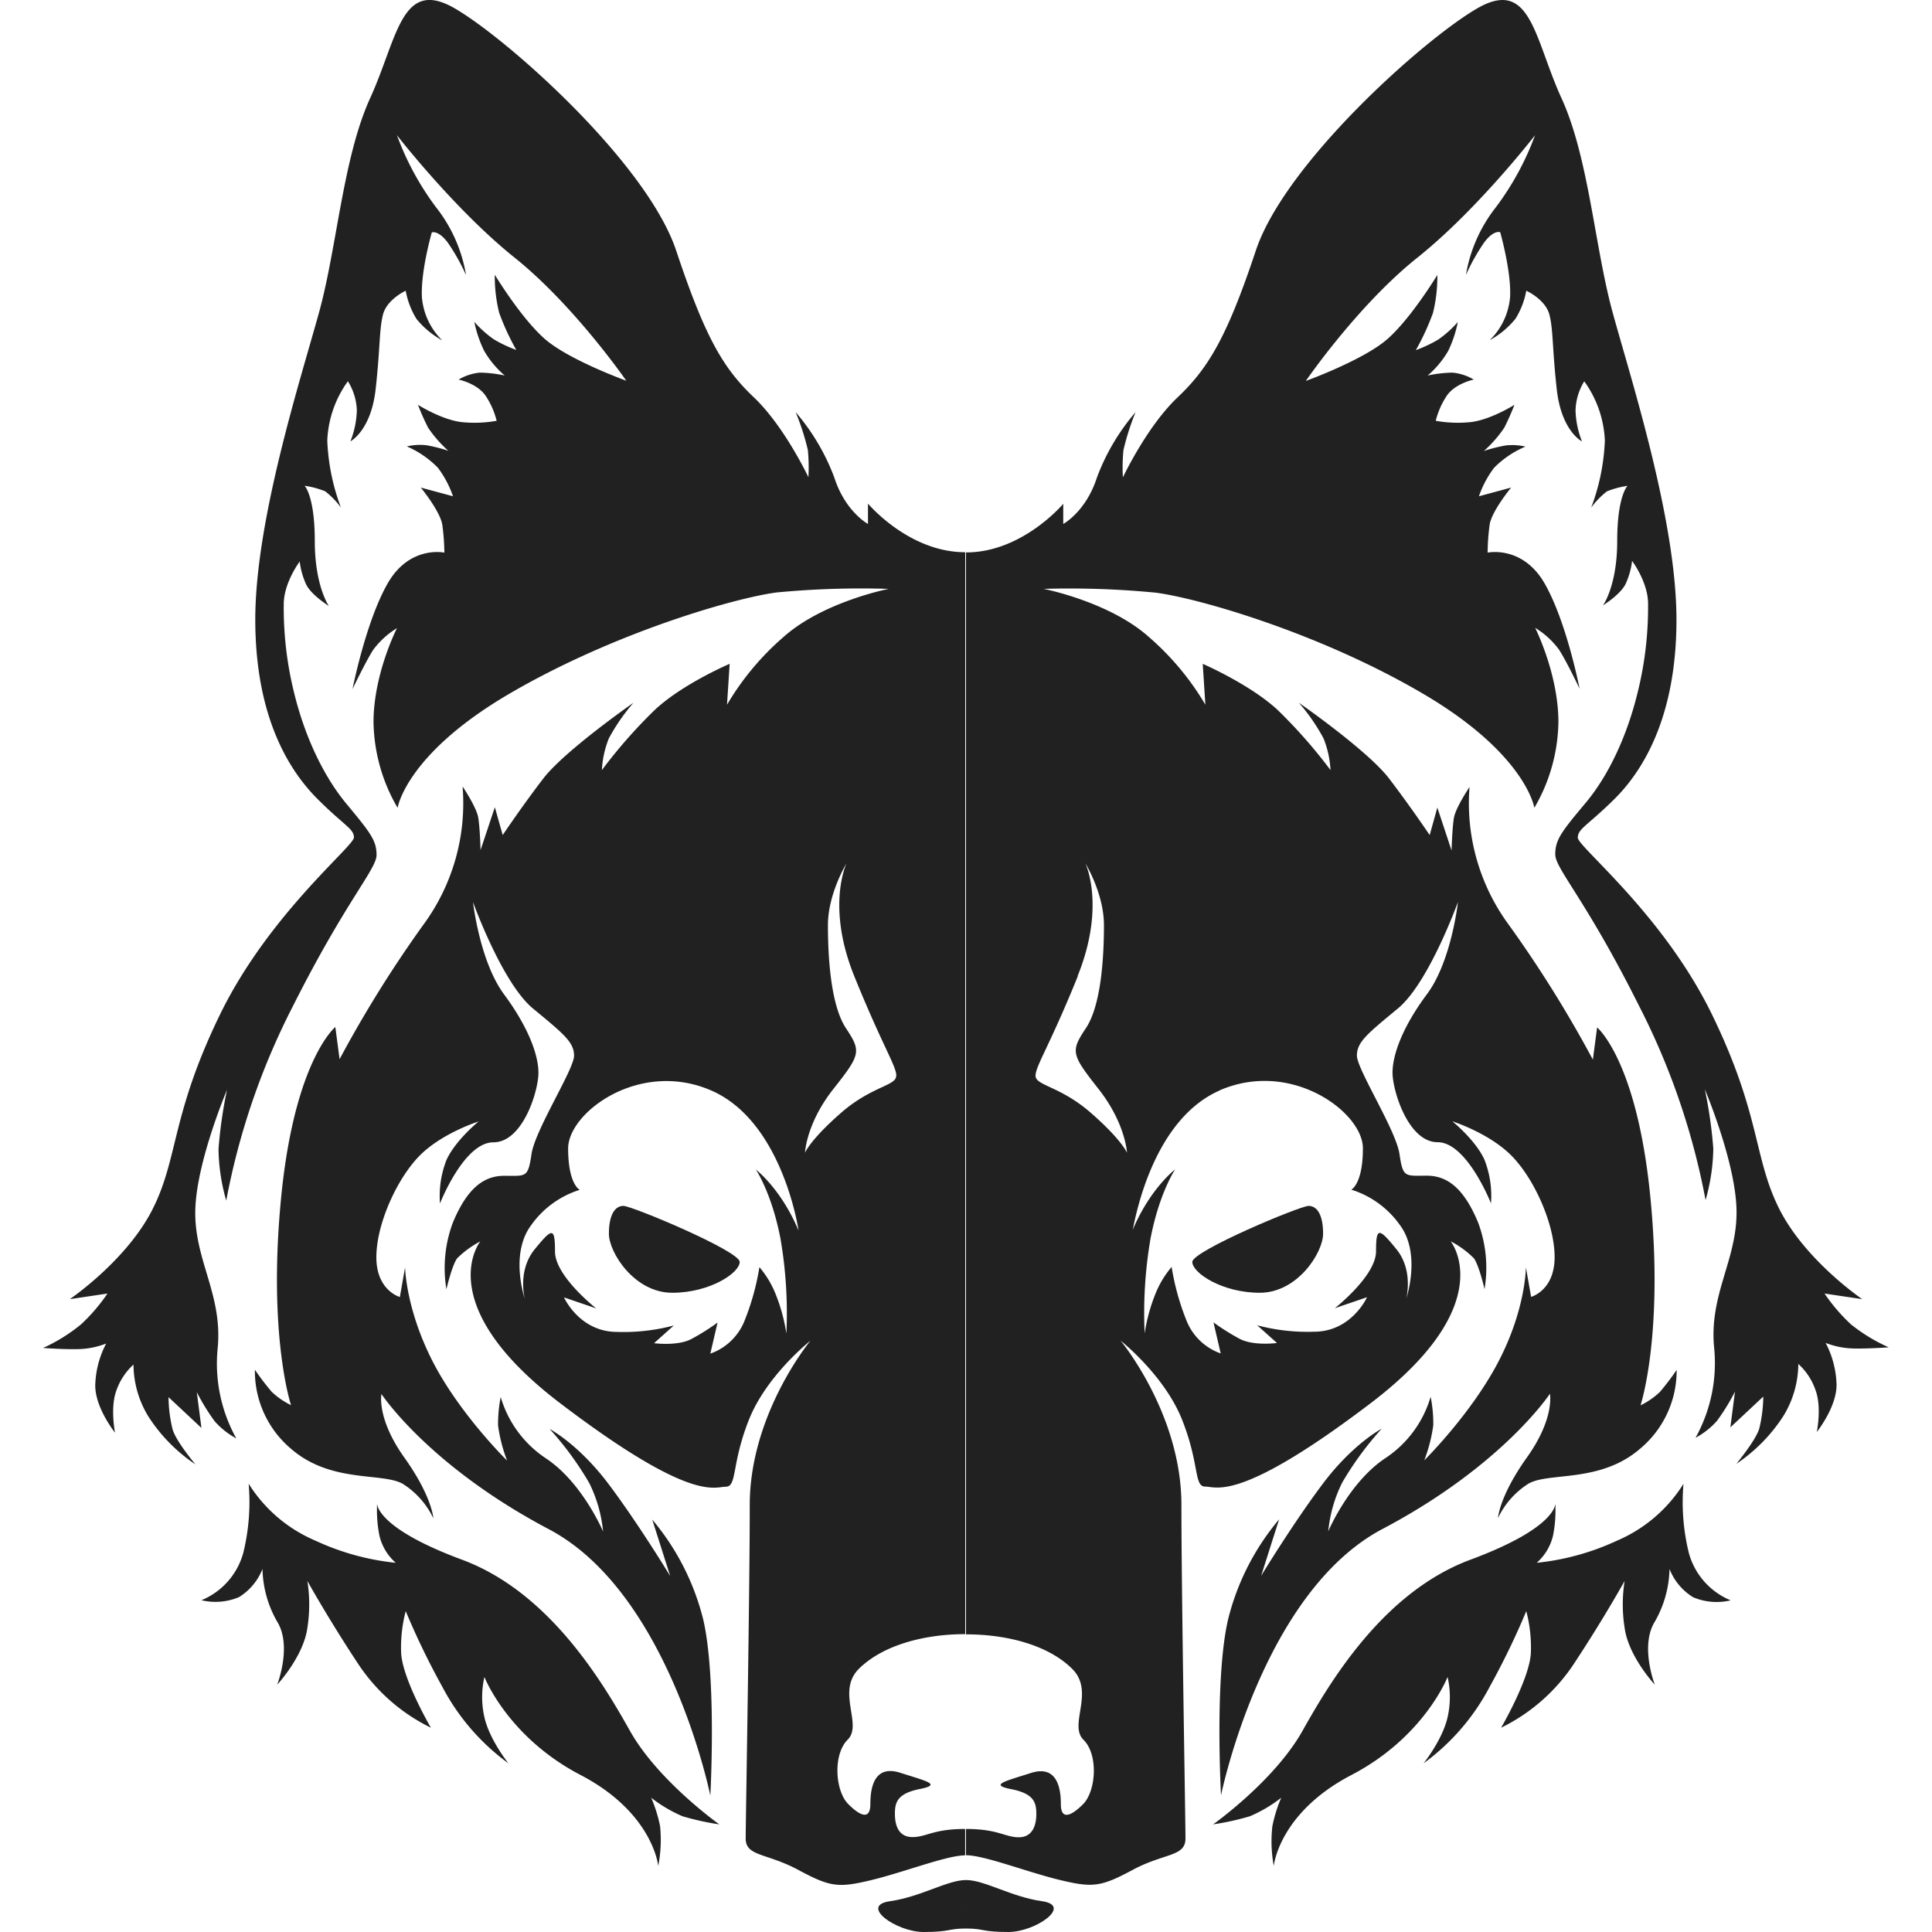 <!-- Copyright (c) 2023 Jan Stehno -->
<svg xmlns="http://www.w3.org/2000/svg" viewBox="0 0 300 300">
    <title>sidestripedjackal</title>
    <g id="sidestripedjackal">
        <g id="right">
            <path d="M150,291.93c2.89,0,7,2.61,11.81,3.29s-1,4.78-5.23,4.78-3.69-.54-6.58-.54Z"
                transform="translate(0 0)" fill="#212121" />
            <path
                d="M197.79,289.74s.78-8.24,12.08-14.13,14.91-15.21,14.91-15.21a14,14,0,0,1,0,6.25c-.78,3.49-3.73,7.16-3.73,7.16a34.57,34.57,0,0,0,10.28-11.91A118.66,118.66,0,0,0,237,250.18a22.09,22.09,0,0,1,.72,6.19c0,4-4.63,11.91-4.63,11.91a28.6,28.6,0,0,0,11.3-9.92c4.69-7.1,7.88-12.87,7.88-12.87a23.43,23.43,0,0,0,0,7.28c.6,4.45,4.69,8.83,4.69,8.83s-2.35-6,0-9.79a17.11,17.11,0,0,0,2.28-8.18,9,9,0,0,0,3.67,4.39,9.39,9.39,0,0,0,5.83.48,11.12,11.12,0,0,1-6.49-7.33,33,33,0,0,1-.84-10.76,22.68,22.68,0,0,1-10.34,8.83,38.85,38.85,0,0,1-12.45,3.43,8.1,8.1,0,0,0,2.53-4.21,20.1,20.1,0,0,0,.36-5s.3,3.73-13.16,8.72-21.7,18.75-26.09,26.57-13.89,14.54-13.89,14.54a41.9,41.9,0,0,0,5.71-1.26,21.62,21.62,0,0,0,4.87-2.88,22.09,22.09,0,0,0-1.38,4.44A21,21,0,0,0,197.79,289.74Z"
                transform="translate(0 0)" fill="#212121" />
            <path
                d="M195.62,200.74c5.87,0,9.83-6.25,9.83-9.17s-.93-4.32-2.25-4.32-18.06,7-18.06,8.7S189.76,200.74,195.62,200.74Z"
                transform="translate(0 0)" fill="#212121" />
            <path
                d="M287.41,205.64a28,28,0,0,1-4.1-4.78l5.85.87s-8.84-6-12.87-14-2.85-14.55-10.43-30.15S245,131.49,245,130.08s1.53-1.89,5.68-6,9.64-12.35,9.64-27.86-7.12-37.51-9.91-47.7-3.7-24-7.94-33.27S237.73-3.55,229.35,1.32,199.5,25.4,195,38.92s-7.42,18.31-12.17,22.81-8.47,12.4-8.47,12.4a28.15,28.15,0,0,1,.09-4.24A38.41,38.41,0,0,1,176.33,64a33.53,33.53,0,0,0-6,10.15c-1.71,5.32-5.23,7.21-5.23,7.21V78.23s-6.32,7.55-15.1,7.55v168c6.67,0,12.94,1.81,16.5,5.37s-.62,8.67,1.74,11,1.94,8-.06,10-3.45,2.4-3.45,0-.54-6.16-4.66-4.84-6.49,1.83-3,2.52,3.85,2.08,3.85,3.85-.6,3.61-2.73,3.61S155,284,150,284v4.08c2.86,0,9.5,2.62,14.61,3.85s6.37,1.05,11.3-1.59,8.17-2,8.17-4.87-.63-37.63-.63-51.79S174,208.17,174,208.17s6.81,5.36,9.56,12.3,1.8,10.37,3.6,10.37,5.37,2.48,25.66-12.94,12.44-25.15,12.44-25.15a14.61,14.61,0,0,1,3.61,2.64c.81,1.14,1.65,4.78,1.65,4.78a20.11,20.11,0,0,0-1-10.34c-2.05-4.93-4.51-7.27-7.94-7.27s-3.72.36-4.27-3.37-6.61-13.16-6.61-15.27,1.57-3.36,6.37-7.33,9.32-16.53,9.32-16.53-1,9.2-4.81,14.31-5.35,9.43-5.35,12.2,2.44,10.79,7,10.79,8.29,9.5,8.29,9.5a15.4,15.4,0,0,0-1-6.74c-1.35-3.06-5-6-5-6s5.71,1.81,9.2,5.35,6.68,10.55,6.68,15.74-3.65,6.17-3.65,6.17l-.81-4.6s0,6.45-4.24,14.61-11.54,15.37-11.54,15.37a24.38,24.38,0,0,0,1.4-5.45,21.52,21.52,0,0,0-.41-4.42,17.23,17.23,0,0,1-7,9.51c-5.68,3.75-8.9,11.38-8.9,11.38a21.55,21.55,0,0,1,2.17-7.57,49.75,49.75,0,0,1,6.13-8.36s-4.48,2.34-9.14,8.54-9.58,14.3-9.58,14.3l2.79-8.77a38.46,38.46,0,0,0-7.93,15.57c-2.11,9.13-1.09,27.29-1.09,27.29s6.38-31.5,25.07-41.36,26-21,26-21,.78,3.79-3.55,9.86-4.51,9.44-4.51,9.44a12.82,12.82,0,0,1,4.75-5.35c3.19-1.81,11.12-.06,17.31-5.41a15.78,15.78,0,0,0,5.68-12.24,40.17,40.17,0,0,1-2.61,3.43,11.93,11.93,0,0,1-3,2.07s3.61-10.82,1.54-32.19S248,159.54,248,159.54l-.66,5a186.75,186.75,0,0,0-13.1-21,31.83,31.83,0,0,1-6.05-21.34s-2.16,3.2-2.43,4.82-.36,5.05-.36,5.05l-2.21-6.67L222,129.67s-3-4.46-6.31-8.79-14-11.76-14-11.76a30.26,30.26,0,0,1,3.83,5.54,15.37,15.37,0,0,1,1.08,4.92,78.85,78.85,0,0,0-8.21-9.34c-4.32-4-11.63-7.16-11.63-7.16l.41,6.35a42.26,42.26,0,0,0-8.75-10.5c-6.13-5.5-16.36-7.49-16.36-7.49a138.41,138.41,0,0,1,17.41.59c6.86.9,25.67,6.37,41.6,15.75s17.18,17.66,17.18,17.66a27.14,27.14,0,0,0,3.74-13.3c0-7.49-3.61-14.65-3.61-14.65a13,13,0,0,1,3.7,3.38c1.22,1.89,3.2,6.08,3.2,6.08s-2-10.35-5.42-16.33S231,85.81,231,85.81a34.42,34.42,0,0,1,.31-4.33c.32-2.12,3.34-5.77,3.34-5.77l-5,1.35A15.79,15.79,0,0,1,232,72.64a15,15,0,0,1,4.87-3.29,8.81,8.81,0,0,0-3.06-.18,23.33,23.33,0,0,0-3.39.86,19.23,19.23,0,0,0,3.16-3.61,38.14,38.14,0,0,0,1.58-3.56s-3.92,2.48-7.08,2.71a19.4,19.4,0,0,1-5.14-.23,12.39,12.39,0,0,1,1.71-3.88c1.31-1.93,4.2-2.52,4.2-2.52a8,8,0,0,0-3.3-1.08,19.85,19.85,0,0,0-3.86.45,14.88,14.88,0,0,0,3.19-3.83A18.57,18.57,0,0,0,226.37,50a16.84,16.84,0,0,1-3,2.7,20.46,20.46,0,0,1-3.52,1.67,38,38,0,0,0,2.66-5.77,23.5,23.5,0,0,0,.68-5.91s-4,6.63-7.71,9.92-12.71,6.54-12.71,6.54S210.82,47.4,220.1,40s18.26-19,18.26-19a43.69,43.69,0,0,1-6.08,11.18,23.15,23.15,0,0,0-4.65,10.51,31.57,31.57,0,0,1,2.84-5.05c1.49-2,2.48-1.58,2.48-1.58s1.72,6,1.54,10a10.61,10.61,0,0,1-3.16,6.76,13.43,13.43,0,0,0,4-3.33A12.54,12.54,0,0,0,237,45.14s3,1.36,3.6,3.75.41,5,1.13,11.54,3.92,8.11,3.92,8.11a14,14,0,0,1-1-4.82A9.09,9.09,0,0,1,246,59.21a16.9,16.9,0,0,1,3.2,9.2,33,33,0,0,1-2.12,10.41,12.89,12.89,0,0,1,2.44-2.52,14,14,0,0,1,3.2-.86S251.12,77,251.12,84s-2.21,10-2.21,10,2.71-1.67,3.52-3.34a11.87,11.87,0,0,0,1-3.56s2.48,3.29,2.48,6.63a54.73,54.73,0,0,1-1.67,14c-1.53,6.22-4.28,12.49-8.07,17s-4.67,5.71-4.67,7.94,4.75,7,13,23.5a110.74,110.74,0,0,1,10.34,30.17,30.37,30.37,0,0,0,1.2-8,70.49,70.49,0,0,0-1.32-9.2s4.93,11.6,4.93,19.12-4.27,12.8-3.48,21a23.91,23.91,0,0,1-2.89,14,12.09,12.09,0,0,0,3.34-2.64,32.67,32.67,0,0,0,2.79-4.54l-.72,5.56,5.11-4.78a21.8,21.8,0,0,1-.63,5c-.6,1.89-3.55,5.44-3.55,5.44a25.62,25.62,0,0,0,7.28-7.39,15.58,15.58,0,0,0,2.34-8.12,9.78,9.78,0,0,1,2.67,4.06c1,2.67.2,6.51.2,6.51s3.07-3.81,3.07-7.33a14.74,14.74,0,0,0-1.7-6.51,12.6,12.6,0,0,0,4.27.87c2.4.06,5.53-.18,5.53-.18A26.49,26.49,0,0,1,287.41,205.64Zm-98-36.34c11.13-4.82,22.22,3.43,22.22,9s-1.8,6.43-1.8,6.43a14.55,14.55,0,0,1,7.53,5.47c3.38,4.51,1,11.45,1,11.45s1.17-4.36-1.53-7.68-3.16-3.5-3.16.33-6.4,8.84-6.4,8.84l5-1.71s-2.39,5.36-8.25,5.36a30.4,30.4,0,0,1-8.8-1l3.07,2.75s-3.69.5-5.86-.68a36.08,36.08,0,0,1-4-2.52l1.12,4.82a8.88,8.88,0,0,1-5.27-5,38.76,38.76,0,0,1-2.35-8.43,15,15,0,0,0-2.52,4.19,27.27,27.27,0,0,0-1.67,6.13,68.5,68.5,0,0,1,.9-14.65c1.36-7.17,3.84-10.82,3.84-10.82s-3.88,2.93-6.63,9.47C176,191.08,178.31,174.13,189.45,169.3Zm-22.09-17.71c4.42-10.91,1.21-17.54,1.21-17.54s2.89,4.69,2.89,9.6-.41,12.4-2.8,16-2.29,4.05,1.94,9.42S175,179,175,179s-.81-2-5.59-6.18-8.61-4.24-8.61-5.77S162.94,162.5,167.36,151.59Z"
                transform="translate(0 0)" fill="#212121" />
        </g>
        <g id="left">
            <path d="M150,291.93c-2.89,0-7,2.61-11.81,3.29s1,4.78,5.23,4.78,3.69-.54,6.58-.54Z"
                transform="translate(0 0)" fill="#212121" />
            <path
                d="M102.21,289.74s-.78-8.24-12.08-14.13S75.22,260.4,75.22,260.4a14,14,0,0,0,0,6.25c.78,3.49,3.73,7.16,3.73,7.16A34.57,34.57,0,0,1,68.67,261.9,118.66,118.66,0,0,1,63,250.18a22.09,22.09,0,0,0-.72,6.19c0,4,4.63,11.91,4.63,11.91a28.6,28.6,0,0,1-11.3-9.92c-4.69-7.1-7.88-12.87-7.88-12.87a23.43,23.43,0,0,1,0,7.28c-.6,4.45-4.69,8.83-4.69,8.83s2.35-6,0-9.79a17.11,17.11,0,0,1-2.28-8.18A9,9,0,0,1,37.11,248a9.39,9.39,0,0,1-5.83.48,11.12,11.12,0,0,0,6.49-7.33,33,33,0,0,0,.84-10.76A22.68,22.68,0,0,0,49,239.24a38.85,38.85,0,0,0,12.45,3.43,8.1,8.1,0,0,1-2.53-4.21,20.1,20.1,0,0,1-.36-5s-.3,3.73,13.16,8.72,21.7,18.75,26.09,26.57,13.89,14.54,13.89,14.54a41.9,41.9,0,0,1-5.71-1.26,21.62,21.62,0,0,1-4.87-2.88,22.09,22.09,0,0,1,1.38,4.44A21,21,0,0,1,102.21,289.74Z"
                transform="translate(0 0)" fill="#212121" />
            <path
                d="M104.38,200.74c-5.87,0-9.83-6.25-9.83-9.17s.93-4.32,2.25-4.32,18.06,7,18.06,8.7S110.24,200.74,104.38,200.74Z"
                transform="translate(0 0)" fill="#212121" />
            <path
                d="M6.69,209.31s3.13.24,5.53.18a12.6,12.6,0,0,0,4.27-.87,14.74,14.74,0,0,0-1.7,6.51c0,3.52,3.07,7.33,3.07,7.33s-.77-3.84.2-6.51a9.78,9.78,0,0,1,2.67-4.06A15.58,15.58,0,0,0,23.07,220a25.62,25.62,0,0,0,7.28,7.39s-3-3.55-3.55-5.44a21.8,21.8,0,0,1-.63-5l5.11,4.78-.72-5.56a32.67,32.67,0,0,0,2.79,4.54,12.09,12.09,0,0,0,3.34,2.64,23.91,23.91,0,0,1-2.89-14c.79-8.18-3.48-13.47-3.48-21s4.93-19.12,4.93-19.12a70.49,70.49,0,0,0-1.32,9.2,30.37,30.37,0,0,0,1.2,8,110.74,110.74,0,0,1,10.34-30.17c8.29-16.47,13-21.28,13-23.5s-.89-3.39-4.67-7.94-6.54-10.82-8.07-17a54.73,54.73,0,0,1-1.67-14c0-3.34,2.48-6.63,2.48-6.63a11.87,11.87,0,0,0,1,3.56c.81,1.67,3.52,3.34,3.52,3.34S48.88,91,48.88,84s-1.58-8.57-1.58-8.57a14,14,0,0,1,3.2.86,12.89,12.89,0,0,1,2.44,2.52,33,33,0,0,1-2.12-10.41,16.9,16.9,0,0,1,3.2-9.2,9.09,9.09,0,0,1,1.39,4.51,14,14,0,0,1-1,4.82s3.2-1.62,3.92-8.11.54-9.16,1.13-11.54S63,45.14,63,45.14a12.54,12.54,0,0,0,1.67,4.38,13.43,13.43,0,0,0,4,3.33,10.61,10.61,0,0,1-3.16-6.76c-.18-4.06,1.54-10,1.54-10s1-.4,2.48,1.58a31.57,31.57,0,0,1,2.84,5.05A23.15,23.15,0,0,0,67.72,32.2,43.69,43.69,0,0,1,61.64,21s9,11.59,18.26,19S97.25,59.12,97.25,59.12s-9-3.25-12.71-6.54-7.71-9.92-7.71-9.92a23.5,23.5,0,0,0,.68,5.91,38,38,0,0,0,2.66,5.77,20.46,20.46,0,0,1-3.52-1.67,16.84,16.84,0,0,1-3-2.7,18.57,18.57,0,0,0,1.53,4.51,14.88,14.88,0,0,0,3.19,3.83,19.85,19.85,0,0,0-3.86-.45,8,8,0,0,0-3.3,1.08s2.89.59,4.2,2.52a12.39,12.39,0,0,1,1.71,3.88,19.4,19.4,0,0,1-5.14.23c-3.16-.23-7.08-2.71-7.08-2.71a38.14,38.14,0,0,0,1.58,3.56A19.23,19.23,0,0,0,69.62,70a23.33,23.33,0,0,0-3.39-.86,8.81,8.81,0,0,0-3.06.18A15,15,0,0,1,68,72.64a15.79,15.79,0,0,1,2.34,4.42l-5-1.35s3,3.65,3.34,5.77A34.42,34.42,0,0,1,69,85.81s-5.42-1.17-8.82,4.81S54.74,107,54.74,107s2-4.19,3.2-6.08a13,13,0,0,1,3.7-3.38S58,104.65,58,112.14a27.14,27.14,0,0,0,3.74,13.3S63,117.16,79,107.78,113.69,92.93,120.55,92A138.41,138.41,0,0,1,138,91.44s-10.23,2-16.36,7.49a42.26,42.26,0,0,0-8.75,10.5l.41-6.35s-7.31,3.11-11.63,7.16a78.85,78.85,0,0,0-8.21,9.34,15.37,15.37,0,0,1,1.08-4.92,30.26,30.26,0,0,1,3.83-5.54s-10.68,7.44-14,11.76-6.31,8.79-6.31,8.79l-1.22-4.32L74.62,132s-.09-3.43-.36-5.05-2.43-4.82-2.43-4.82a31.83,31.83,0,0,1-6,21.34,186.75,186.75,0,0,0-13.1,21l-.66-5s-6.34,5.16-8.42,26.53,1.54,32.19,1.54,32.19a11.93,11.93,0,0,1-3-2.07,40.17,40.17,0,0,1-2.61-3.43A15.78,15.78,0,0,0,45.23,225c6.19,5.35,14.12,3.6,17.31,5.41a12.82,12.82,0,0,1,4.75,5.35s-.18-3.37-4.51-9.44-3.55-9.86-3.55-9.86,7.28,11.12,26,21,25.07,41.36,25.07,41.36,1-18.16-1.09-27.29a38.46,38.46,0,0,0-7.93-15.57l2.79,8.77s-4.92-8.11-9.58-14.3-9.14-8.54-9.14-8.54a49.75,49.75,0,0,1,6.13,8.36,21.55,21.55,0,0,1,2.17,7.57s-3.22-7.63-8.9-11.38a17.23,17.23,0,0,1-7-9.51,21.52,21.52,0,0,0-.41,4.42,24.38,24.38,0,0,0,1.4,5.45s-7.35-7.21-11.54-15.37S62.9,196.8,62.9,196.8l-.81,4.6s-3.65-1-3.65-6.17,3.2-12.19,6.68-15.74,9.2-5.35,9.2-5.35-3.61,2.92-5,6a15.4,15.4,0,0,0-1,6.74s3.7-9.5,8.29-9.5,7-8,7-10.79-1.57-7.09-5.35-12.2-4.81-14.31-4.81-14.31,4.51,12.56,9.32,16.53,6.37,5.23,6.37,7.33-6.07,11.54-6.61,15.27-.85,3.37-4.27,3.37-5.89,2.34-7.94,7.27a20.11,20.11,0,0,0-1,10.34s.84-3.64,1.65-4.78a14.61,14.61,0,0,1,3.61-2.64s-7.84,9.73,12.44,25.15,23.85,12.94,25.66,12.94.85-3.42,3.6-10.37,9.56-12.3,9.56-12.3-9.42,11.36-9.42,25.51-.63,49-.63,51.79,3.24,2.22,8.17,4.87,6.19,2.82,11.3,1.59,11.75-3.85,14.61-3.85V284c-5,0-6,1.26-8.18,1.26s-2.73-1.84-2.73-3.61.36-3.15,3.85-3.85,1.11-1.2-3-2.52-4.66,2.4-4.66,4.84-1.46,2-3.45,0-2.42-7.65-.06-10-1.82-7.47,1.74-11,9.83-5.37,16.5-5.37v-168c-8.78,0-15.1-7.55-15.1-7.55v3.16s-3.52-1.89-5.23-7.21a33.53,33.53,0,0,0-6-10.15,38.41,38.41,0,0,1,1.89,5.86,28.15,28.15,0,0,1,.09,4.24s-3.72-7.89-8.47-12.4S109.51,52.45,105,38.92,79,6.19,70.65,1.32s-8.92,4.6-13.16,13.89-5.14,23.08-7.94,33.27-9.91,32.19-9.91,47.7,5.5,23.71,9.64,27.86,5.68,4.63,5.68,6S41.71,142,34.14,157.58s-6.41,22.15-10.43,30.15-12.87,14-12.87,14l5.85-.87a28,28,0,0,1-4.1,4.78A26.49,26.49,0,0,1,6.69,209.31ZM124,191.08c-2.75-6.54-6.63-9.47-6.63-9.47s2.48,3.65,3.84,10.82a68.5,68.5,0,0,1,.9,14.65,27.27,27.27,0,0,0-1.67-6.13,15,15,0,0,0-2.52-4.19,38.76,38.76,0,0,1-2.35,8.43,8.88,8.88,0,0,1-5.27,5l1.12-4.82a36.08,36.08,0,0,1-4,2.52c-2.17,1.18-5.86.68-5.86.68l3.07-2.75a30.4,30.4,0,0,1-8.8,1c-5.86,0-8.25-5.36-8.25-5.36l5,1.71s-6.4-5-6.4-8.84-.45-3.65-3.16-.33-1.53,7.68-1.53,7.68-2.39-6.94,1-11.45a14.55,14.55,0,0,1,7.53-5.47s-1.8-.84-1.8-6.43,11.09-13.84,22.22-9S124,191.08,124,191.08Zm15.15-24c0,1.53-3.83,1.58-8.61,5.77S125,179,125,179s.18-4.56,4.42-9.92,4.32-5.82,1.94-9.42-2.8-11.1-2.8-16,2.89-9.6,2.89-9.6-3.21,6.63,1.21,17.54S139.18,165.52,139.18,167.05Z"
                transform="translate(0 0)" fill="#212121" />
        </g>
    </g>
    <g id="frame">
        <rect width="300" height="300" fill="none" />
    </g>
</svg>